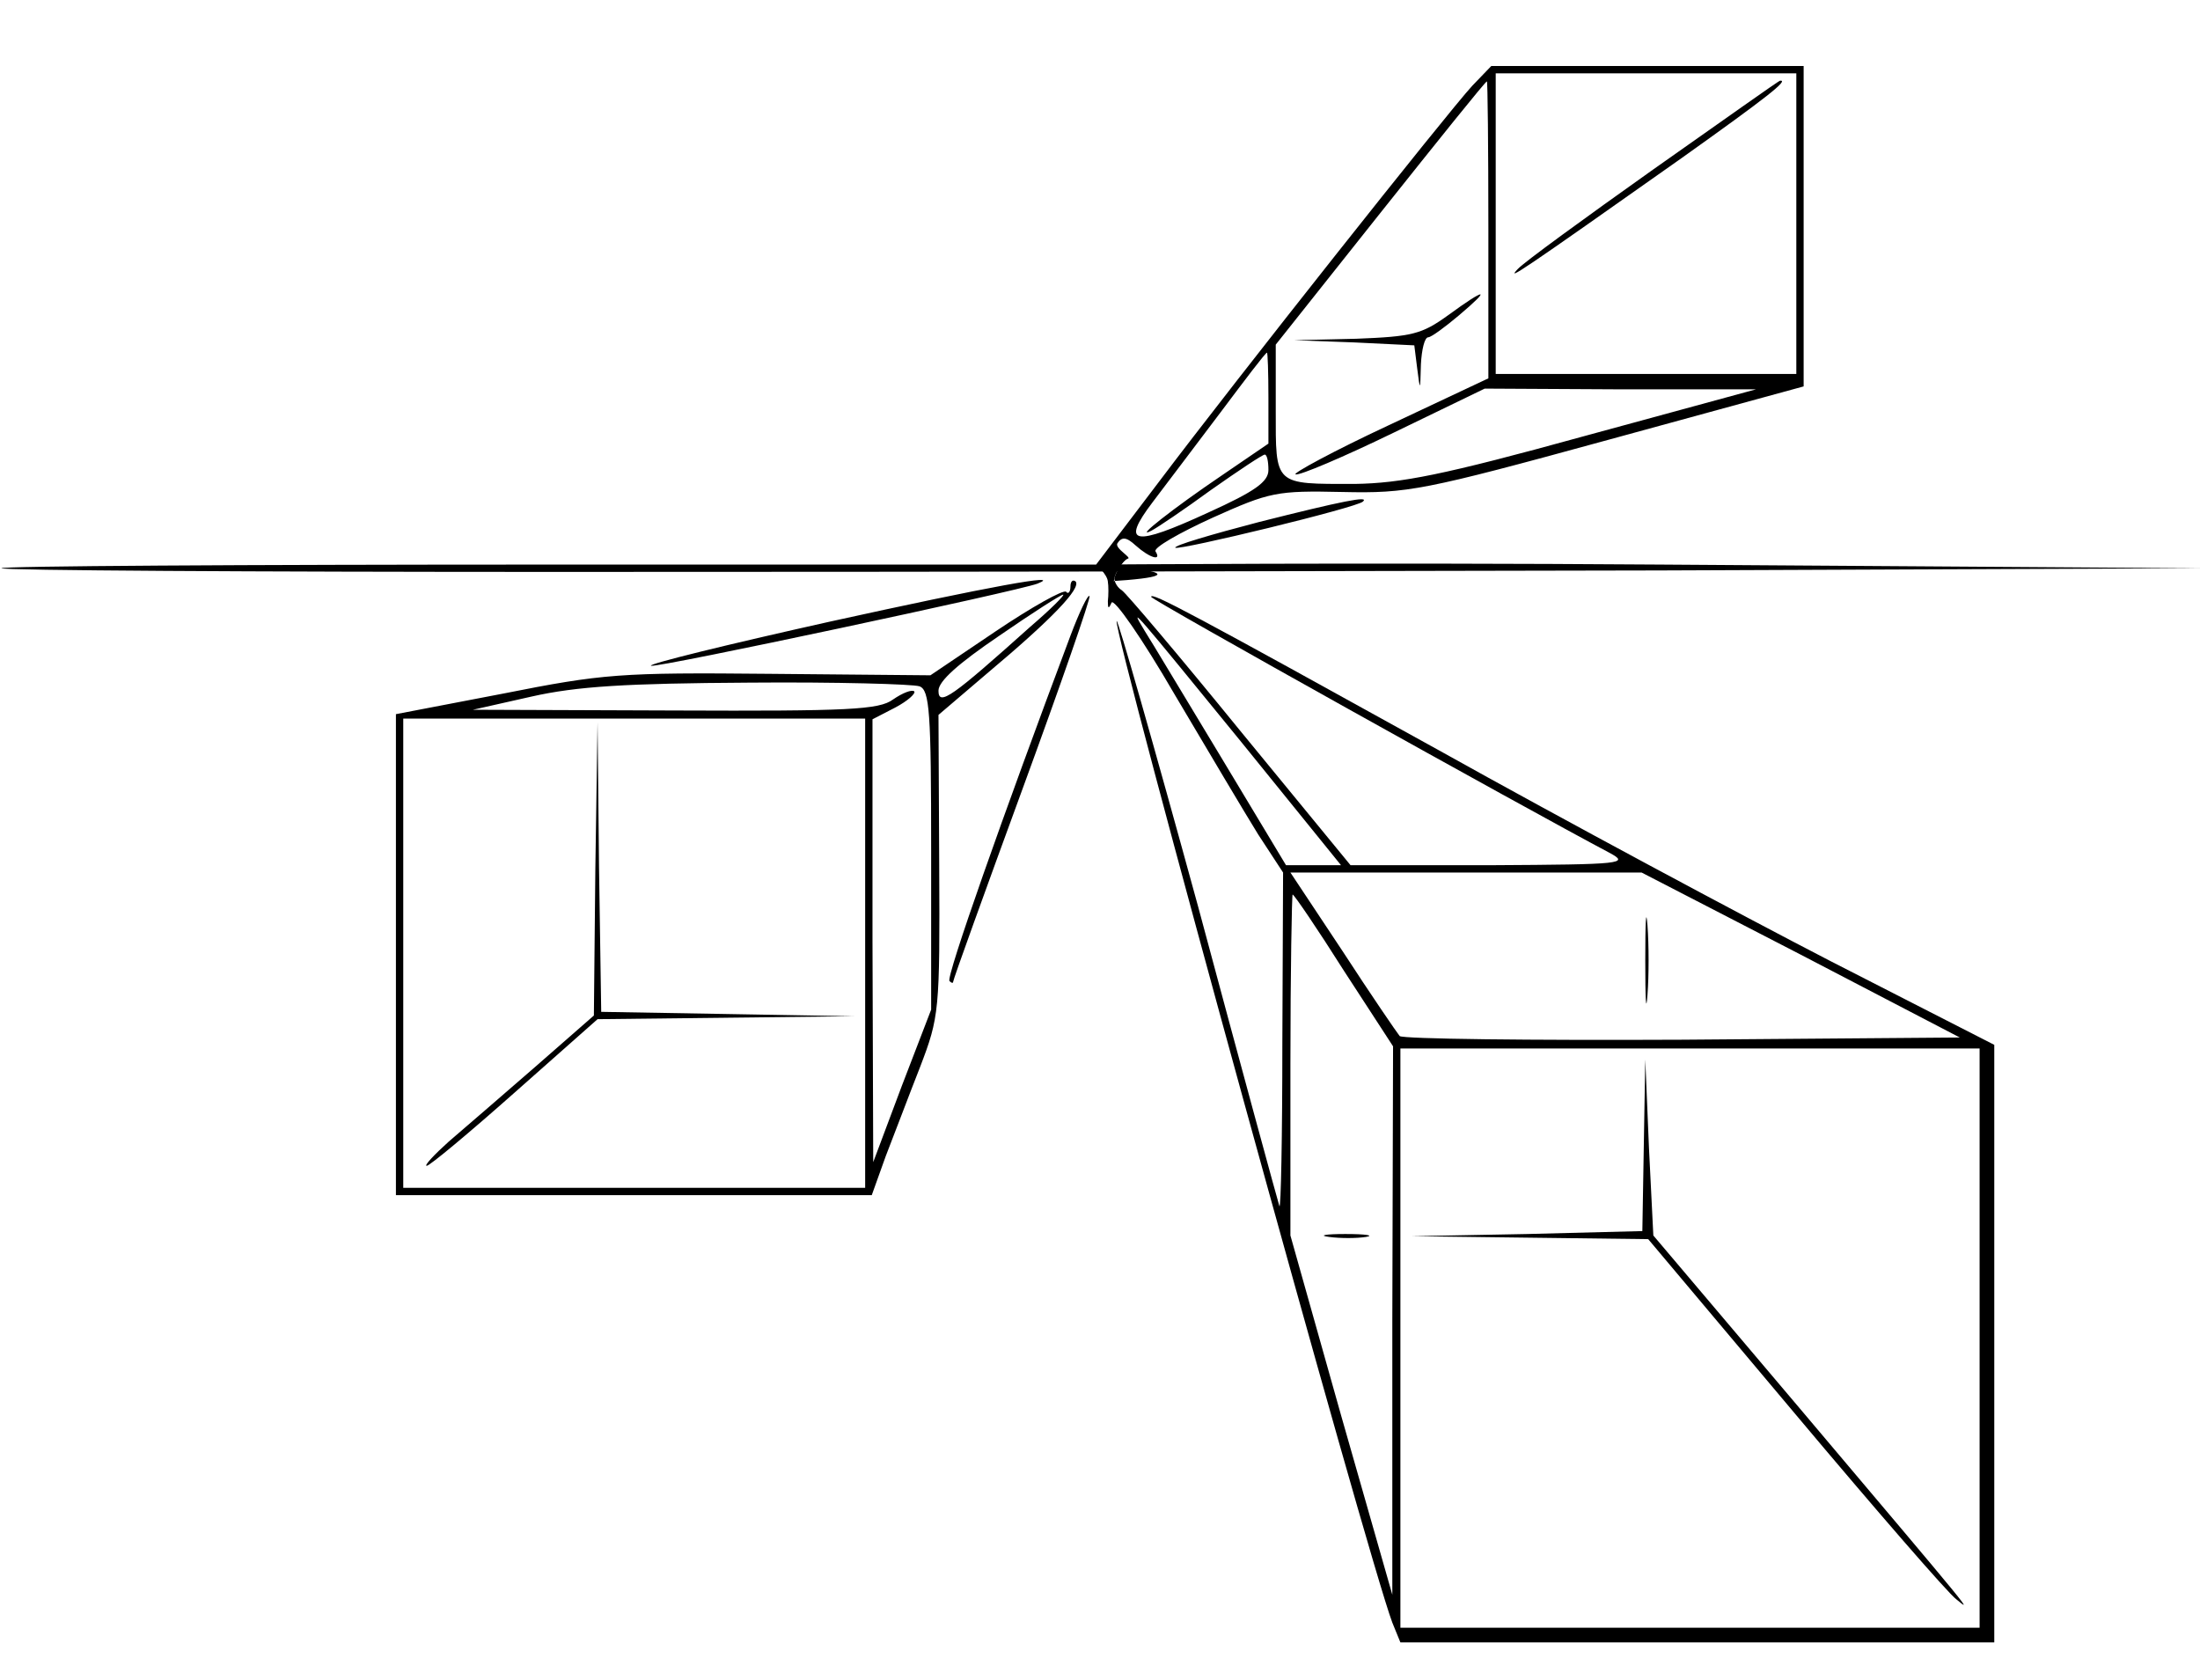  <svg
        width="100%"
        height="100%"
        viewBox="0 0 1667 1273"
        version="1.1"
        xmlns="http://www.w3.org/2000/svg"
      >
        <g id="onepointperspective">
          <path
            class="top-cube"
            d="M1252.78,128.333C1201.11,165 1154.45,198.889 1150,203.889C1141.11,213.333 1151.11,206.667 1273.89,120C1339.45,73.333 1355.56,60.556 1348.89,61.111C1347.78,61.111 1305,91.667 1252.78,128.333L1252.78,128.333Z M1097.22,238.889C1077.22,253.333 1070,255 1027.78,256.667L980.554,257.778L1026.11,259.444L1071.66,261.667L1073.89,279.444C1076.11,296.667 1076.11,296.667 1076.66,276.111C1077.22,265 1079.44,255.556 1082.22,255.556C1084.44,255.556 1095,247.778 1105.55,238.889C1130.55,217.778 1126.11,217.778 1097.22,238.889L1097.22,238.889Z M953.889,395.556C917.778,405 889.444,413.333 890.556,415C893.333,417.222 1028.89,384.444 1032.78,380C1037.78,375.556 1017.78,379.444 953.889,395.556Z M1115.56,65C1096.67,85.556 937.226,286.667 877.782,365.556L830.56,427.778C830.56,427.778 838.893,435 839.448,440.556C840.004,443.889 844.448,441.667 844.448,438.333C844.448,435.556 850.56,424.444 854.448,423.333C858.337,422.778 844.448,415.556 846.671,411.667C850.004,406.667 853.337,406.667 860.56,413.333C871.115,422.778 880.56,425.556 875.56,417.778C873.893,415 893.337,403.889 918.893,392.222C962.226,372.778 967.226,371.667 1017.23,372.778C1066.67,373.889 1078.34,371.667 1218.34,333.333L1366.67,292.778L1366.67,50L1248.34,50L1130,50L1115.56,65L1115.56,65ZM1361.12,169.444L1361.12,283.333L1247.23,283.333L1133.34,283.333L1133.34,55.556L1361.12,55.556L1361.12,169.444ZM1127.78,173.889L1127.78,286.667L1052.23,322.222C1010.56,341.667 978.893,358.889 981.671,359.444C984.448,360.556 1018.34,346.111 1056.12,327.778L1125,294.444L1227.78,295L1330.56,295L1200,330.556C1093.34,360 1061.67,366.111 1026.67,366.667C965.004,366.667 966.671,368.333 966.671,310.556L966.671,261.111L1046.12,161.111C1089.45,106.667 1125.56,61.667 1126.67,61.667C1127.23,61.111 1127.78,111.667 1127.78,173.889L1127.78,173.889ZM961.115,301.111L961.115,336.111L926.115,360C888.337,385.556 858.893,408.889 872.226,402.222C876.671,400 897.226,386.111 917.782,371.111C938.337,356.667 956.671,344.444 958.337,344.444C960.004,344.444 961.115,349.444 961.115,356.111C961.115,365 951.115,372.222 915.56,388.333C858.893,414.444 848.893,412.778 873.337,380.556C883.337,367.222 906.671,336.667 925.004,312.222C943.337,287.778 958.893,267.222 960.004,267.222C960.56,266.667 961.115,282.222 961.115,301.111L961.115,301.111Z"
          />

          <path
            class="right-cube"
            d="M1246.67,727.778C1246.67,756.667 1247.23,768.889 1248.34,753.889C1249.45,739.444 1249.45,716.111 1248.34,701.111C1247.23,686.667 1246.67,698.889 1246.67,727.778Z M1245.56,867.778L1244.45,932.778L1157.23,935L1069.45,936.667L1158.89,937.778L1248.89,938.889L1360.56,1071.67C1421.67,1144.44 1476.67,1207.78 1482.23,1211.67C1494.45,1221.67 1499.45,1227.78 1363.34,1066.67L1252.78,936.111L1249.45,869.444L1246.67,802.778L1245.56,867.778L1245.56,867.778Z M854.448,423.333C858.337,422.778 830.56,427.778 830.56,427.778C830.56,427.778 928.893,435 839.448,440.556C840.004,443.889 840.004,451.111 839.448,455.556C839.448,461.111 840.004,461.667 842.226,456.667C843.893,452.778 865.56,483.889 890.004,526.111C915.004,568.333 943.337,616.111 953.337,632.222L972.226,661.111L971.671,790.556C971.671,861.111 970.56,916.667 969.448,913.889C968.337,910.556 940.56,808.889 907.782,686.667C874.448,565 846.671,467.778 846.115,470.556C843.337,478.889 1036.12,1179.44 1055,1229.44L1061.12,1244.44L1511.12,1244.44L1511.12,791.667L1387.23,728.333C1319.45,693.333 1185.56,621.667 1090,568.333C902.226,464.444 872.226,448.333 872.226,452.222C872.226,454.444 1154.45,611.667 1219.45,646.111C1235,654.444 1230,655 1130,655.556L1023.34,655.556L939.448,553.333C893.337,496.667 853.337,449.444 850.004,447.222C847.226,445.556 844.448,441.667 844.448,438.333C844.448,435.556 850.56,424.444 854.448,423.333ZM940.56,562.222L1016.12,655.556L995.004,655.556L974.448,655.556L925.004,573.333C897.782,528.333 872.226,485.556 867.226,477.778C854.448,456.667 859.448,462.778 940.56,562.222L940.56,562.222ZM1364.45,723.333L1485,786.111L1275,787.778C1159.45,788.333 1062.78,787.222 1060.56,785C1058.34,782.222 1038.89,753.889 1017.23,720.556L977.782,661.111L1243.89,661.111L1364.45,723.333ZM1018.34,735.556L1055.56,792.778L1055,1000.56L1055,1208.33L1016.12,1072.22L977.782,936.111L977.782,806.667C977.782,736.111 978.893,677.778 979.448,677.778C980.56,677.778 998.337,703.889 1018.34,735.556L1018.34,735.556ZM1500,1013.89L1500,1233.33L1280.56,1233.33L1061.12,1233.33L1061.12,794.444L1500,794.444L1500,1013.89Z M1007.22,937.222C1015.55,938.333 1027.78,938.333 1035,937.222C1041.66,936.111 1035,935 1019.44,935C1004.44,935 998.331,936.111 1007.22,937.222Z"
          />

          <path
            class="left-cube"
            d="M628.333,471.111C551.111,488.333 490,503.333 493.333,504.444C498.333,506.111 771.667,447.778 786.111,442.222C807.222,433.889 749.444,444.444 628.333,471.111Z M451.111,658.333L450,769.444L405.556,808.333C380.556,830 351.111,855.556 340,865C328.889,875 321.111,883.333 323.333,883.333C325.556,883.333 355.556,858.333 390,827.778L452.778,772.222L647.222,770L551.667,768.333L455.556,766.667L453.889,656.667L452.778,547.222L451.111,658.333Z M811.111,444.444C811.111,448.333 809.444,450.556 807.778,448.333C805.556,446.667 781.667,460 754.444,478.333L705,511.667L583.333,510.556C470,509.444 456.667,510.556 381.111,525.556L300,541.111L300,905.556L660.556,905.556L671.111,876.111C677.222,860.556 688.889,829.444 697.222,808.333C711.667,770.556 712.222,766.111 711.667,655.556L711.111,541.667L748.889,509.444C797.222,468.889 819.444,445.556 815,440.556C812.778,438.889 811.111,440.556 811.111,444.444ZM780.556,475C721.667,527.778 711.111,535.556 711.111,523.333C711.111,516.111 726.111,502.778 757.222,481.667C782.222,464.444 803.889,450.556 805.556,450.556C807.222,450.556 796.111,461.667 780.556,475ZM696.667,520C704.444,522.778 705.556,539.444 705.556,644.444L705.556,765L683.333,822.778L661.667,880.556L661.111,712.778L661.111,545L678.333,536.111C687.778,531.111 693.889,525.556 692.778,523.889C691.111,522.222 683.889,525 676.667,530C666.111,537.778 643.333,538.889 511.111,538.333L358.333,537.778L402.778,527.778C437.222,520 474.444,517.778 567.778,517.222C633.889,516.667 691.667,518.333 696.667,520ZM655.556,722.222L655.556,900L480.556,900L305.556,900L305.556,544.444L655.556,544.444L655.556,722.222Z M811.111,481.667C760,617.778 716.667,740.556 719.444,743.333C721.111,745 722.222,745 722.222,743.889C722.222,742.222 746.111,676.111 775,597.222C803.889,518.333 826.667,452.778 825.556,451.667C824.444,450 817.778,463.889 811.111,481.667Z"
          />
          <path
            class="horizon"
            d="M1258.34,427.778C1032.23,426.111 830.56,427.778 830.56,427.778L414.448,427.778C185.56,427.778 -0.552,428.889 1.115,430.556C2.226,432.222 191.671,433.333 421.115,433.333C746.671,433.333 1003.89,432.778 1257.23,432.222L1669.45,430.556L1258.34,427.778Z"
          />
        </g>
      </svg>